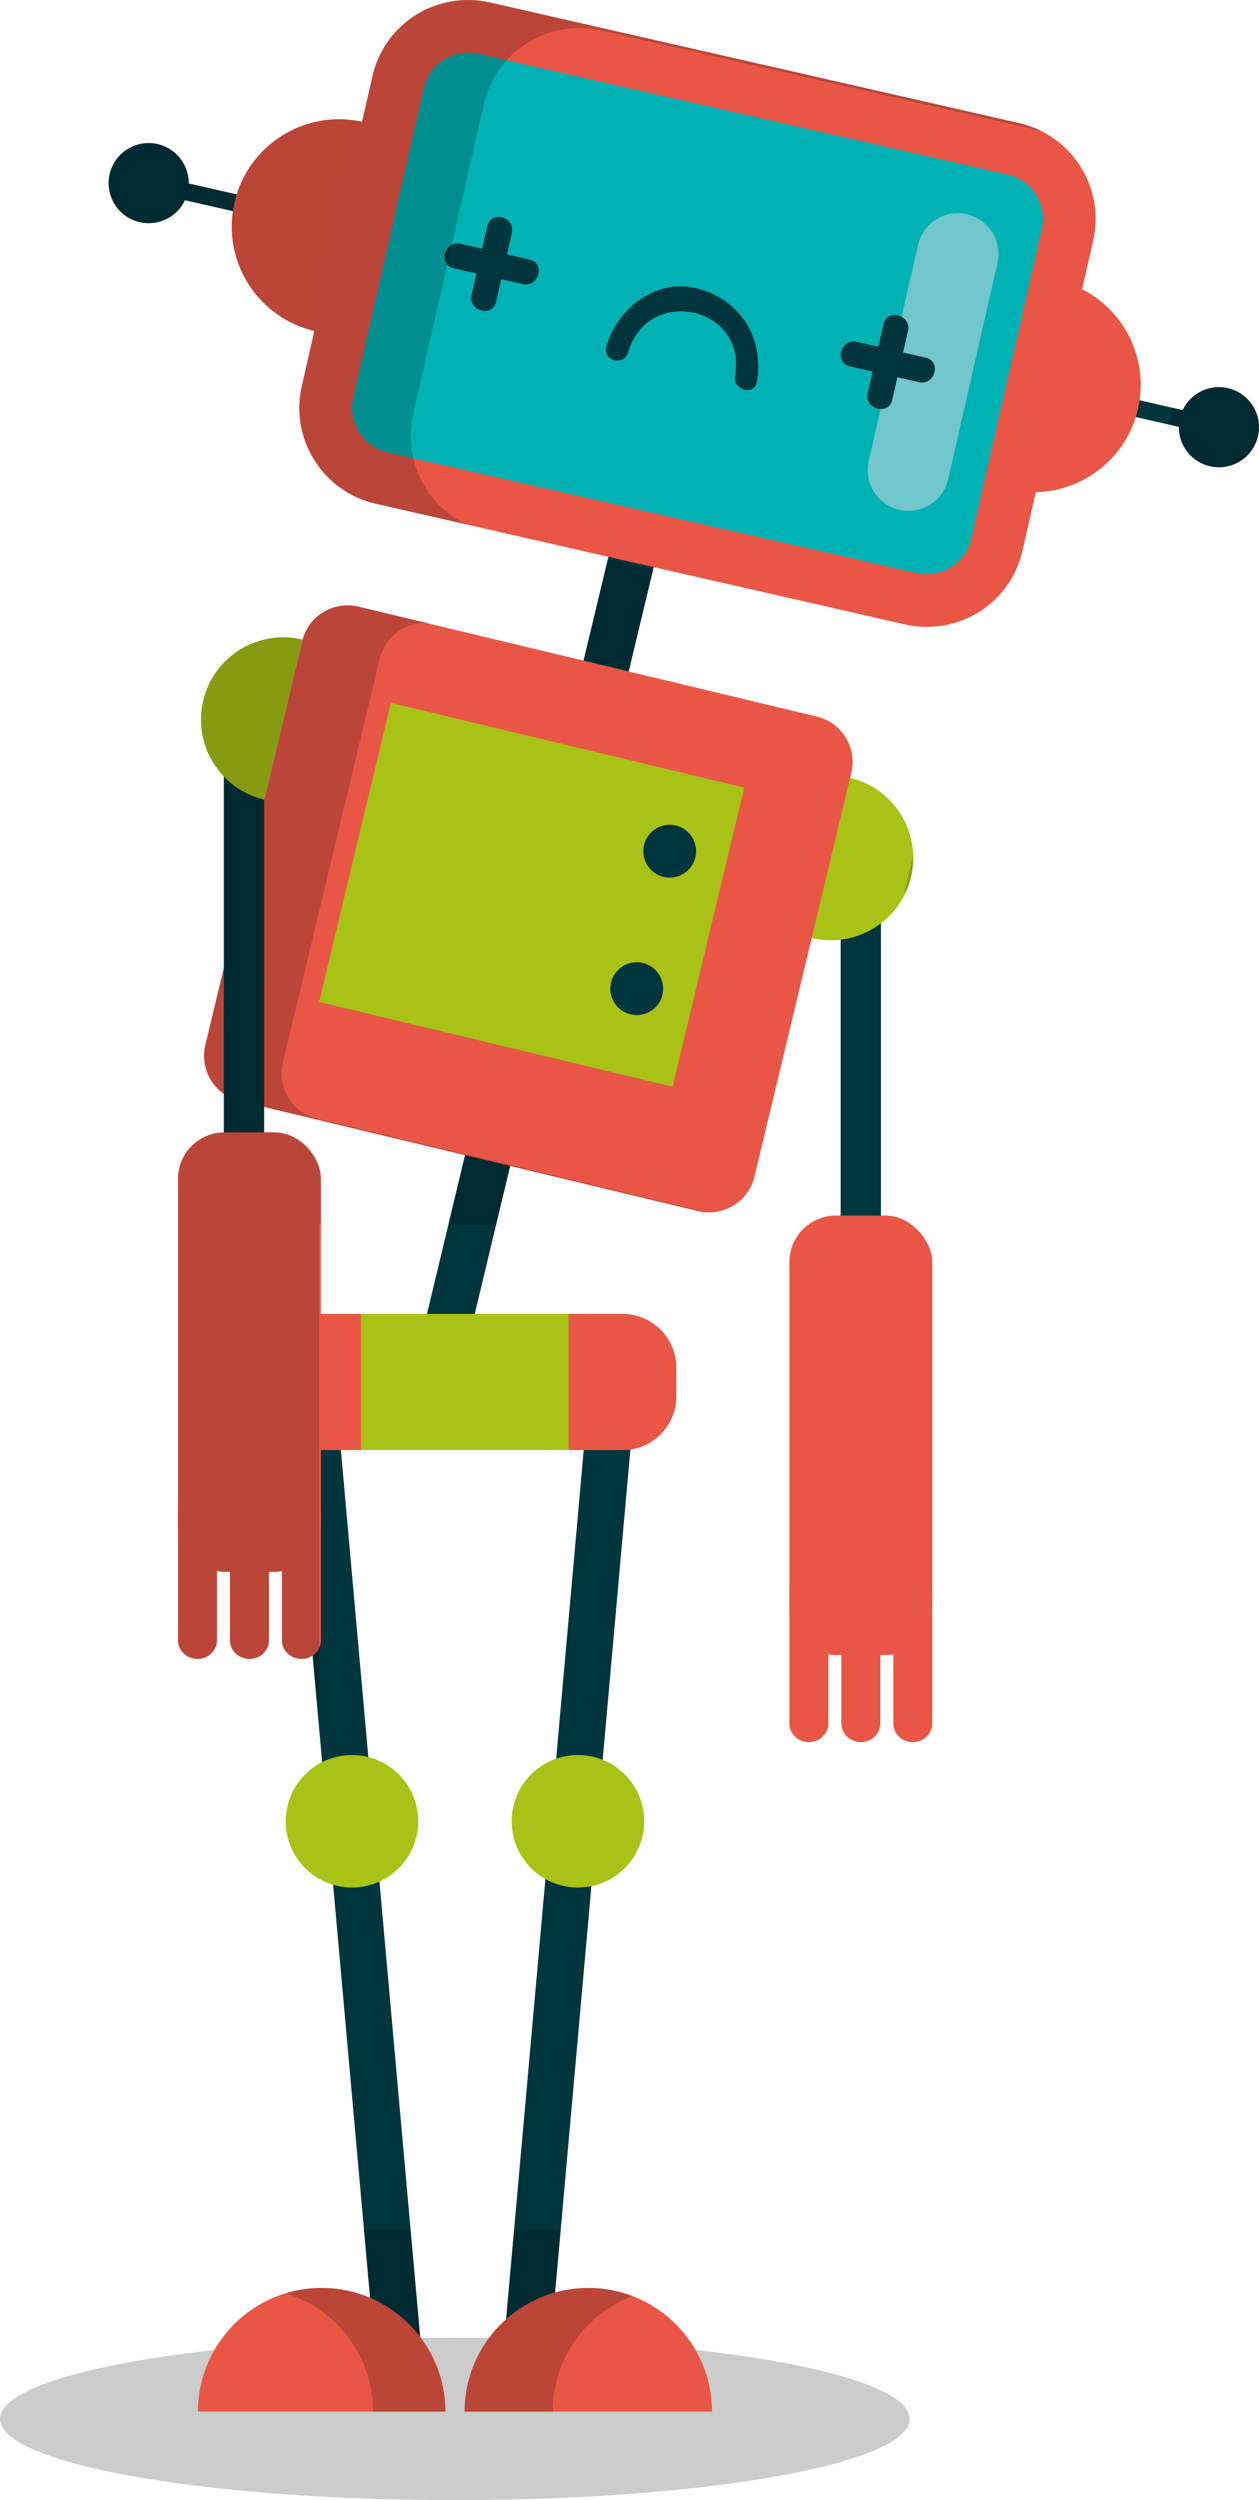 <?xml version="1.0" encoding="UTF-8"?>
<svg id="Ebene_1" data-name="Ebene 1" xmlns="http://www.w3.org/2000/svg" viewBox="0 0 503.601 1000">
  <defs>
    <style>
      .cls-1, .cls-2 {
        opacity: .2;
      }

      .cls-1, .cls-3 {
        fill: #010101;
      }

      .cls-4 {
        fill: #a8c216;
      }

      .cls-5 {
        fill: #ea5645;
      }

      .cls-6 {
        fill: #72c6cd;
      }

      .cls-7 {
        fill: #ea5646;
      }

      .cls-8 {
        fill: #00353d;
      }

      .cls-9 {
        fill: #00b2b4;
      }
    </style>
  </defs>
  <g class="cls-2">
    <path class="cls-3" d="m363.872,967.516c0,17.94-81.455,32.484-181.936,32.484S0,985.457,0,967.516s81.456-32.483,181.936-32.483,181.936,14.543,181.936,32.483Z"/>
  </g>
  <rect class="cls-8" x="133.072" y="551.97" width="18.576" height="398.858" transform="translate(-66.365 15.668) rotate(-5.11)"/>
  <rect class="cls-8" x="28.072" y="742.112" width="398.858" height="18.576" transform="translate(-541.154 911.171) rotate(-84.897)"/>
  <rect class="cls-8" x="336.27" y="336.574" width="16.116" height="163.642"/>
  <g>
    <rect class="cls-7" x="315.749" y="486.198" width="57.161" height="175.786" rx="18.639" ry="18.639"/>
    <path class="cls-7" d="m357.321,689.367c0,4.118,3.49,7.456,7.795,7.456h0c4.305,0,7.795-3.338,7.795-7.456v-52.19c0-4.118-3.49-7.456-7.795-7.456h0c-4.305,0-7.795,3.338-7.795,7.456v52.19Z"/>
    <path class="cls-7" d="m336.535,689.367c0,4.118,3.49,7.456,7.794,7.456h0c4.305,0,7.795-3.338,7.795-7.456v-52.19c0-4.118-3.49-7.456-7.795-7.456h0c-4.304,0-7.794,3.338-7.794,7.456v52.19Z"/>
    <path class="cls-7" d="m315.749,689.367c0,4.118,3.49,7.456,7.795,7.456h0c4.305,0,7.795-3.338,7.795-7.456v-52.19c0-4.118-3.49-7.456-7.795-7.456h0c-4.305,0-7.795,3.338-7.795,7.456v52.19Z"/>
  </g>
  <rect class="cls-8" x="19.474" y="356.193" width="398.455" height="18.58" transform="translate(-187.684 492.994) rotate(-76.524)"/>
  <path class="cls-4" d="m300.342,335.47c-4.241,17.685,6.657,35.46,24.343,39.701,17.685,4.241,35.459-6.658,39.7-24.343,4.241-17.685-6.657-35.46-24.342-39.701-17.685-4.241-35.46,6.657-39.701,24.343Z"/>
  <g>
    <rect class="cls-8" x="459.025" y="133.664" width="6.869" height="62.962" transform="translate(198.618 579.306) rotate(-77.153)"/>
    <path class="cls-5" d="m371.51,144.407c-5.271,23.115,9.195,46.126,32.31,51.397,23.115,5.271,46.126-9.195,51.397-32.31,5.271-23.115-9.194-46.126-32.309-51.397-23.115-5.271-46.127,9.194-51.397,32.309Z"/>
    <path class="cls-8" d="m503.197,174.435c1.967-8.629-3.433-17.221-12.063-19.188-8.63-1.968-17.221,3.433-19.188,12.062-1.968,8.63,3.432,17.221,12.062,19.189,8.629,1.967,17.221-3.433,19.189-12.063Z"/>
    <path class="cls-8" d="m75.097,76.816c1.968-8.629-3.433-17.221-12.063-19.188-8.629-1.968-17.22,3.433-19.188,12.062-1.968,8.63,3.433,17.221,12.062,19.189,8.63,1.967,17.221-3.433,19.189-12.063Z"/>
    <rect class="cls-8" x="83.095" y="47.942" width="6.87" height="62.961" transform="translate(-10.141 146.133) rotate(-77.157)"/>
    <path class="cls-5" d="m177.479,100.163c5.271-23.115-9.195-46.127-32.31-51.397-23.115-5.271-46.126,9.195-51.397,32.31-5.271,23.115,9.194,46.126,32.309,51.397,23.115,5.271,46.127-9.194,51.397-32.309Z"/>
    <path class="cls-8" d="m383.907,159.193c-2.246,9.851,3.919,19.659,13.77,21.905,9.852,2.247,19.659-3.919,21.905-13.77,2.247-9.852-3.919-19.659-13.77-21.905-9.851-2.247-19.659,3.919-21.905,13.77Z"/>
    <g>
      <path class="cls-9" d="m370.712,240.203c-2.152,0-4.308-.243-6.415-.72l-211.652-48.266c-15.471-3.53-25.186-18.984-21.661-34.455l28.239-123.846c3.004-13.178,14.535-22.385,28.04-22.385,2.152,0,4.307.247,6.414.725l211.656,48.265c7.492,1.71,13.872,6.233,17.963,12.741,4.091,6.508,5.398,14.217,3.693,21.709l-28.239,123.851c-3.008,13.179-14.539,22.381-28.04,22.381Z"/>
      <path class="cls-7" d="m187.265,21.066c1.344,0,2.708.149,4.072.461l211.654,48.263c9.823,2.24,15.97,12.019,13.73,21.841l-28.24,123.847c-1.929,8.458-9.447,14.191-17.77,14.191-1.343,0-2.707-.149-4.072-.461l-211.654-48.263c-9.823-2.24-15.97-12.019-13.73-21.842l28.241-123.847c1.929-8.457,9.447-14.191,17.769-14.191m.001-21.066h0c-18.451,0-34.204,12.573-38.309,30.573l-28.241,123.847c-2.334,10.237-.543,20.771,5.045,29.66,5.588,8.889,14.304,15.07,24.541,17.404l211.654,48.263c2.874.656,5.82.988,8.756.988,18.451,0,34.204-12.572,38.309-30.574l28.241-123.847c2.334-10.237.542-20.771-5.046-29.66-5.588-8.889-14.303-15.07-24.54-17.405L196.021.988c-2.874-.656-5.82-.988-8.755-.988h0Z"/>
    </g>
    <path class="cls-6" d="m379.271,191.664c-2.001,8.775-10.737,14.267-19.512,12.266h0c-8.775-2.001-14.266-10.737-12.265-19.512l19.719-86.478c2.001-8.775,10.737-14.267,19.512-12.266h0c8.775,2.001,14.267,10.737,12.266,19.512l-19.719,86.477Z"/>
    <path class="cls-8" d="m302.738,152.76c2.958-17.19-6.11-32.348-23.033-37.177-16.743-4.778-32.732,7.458-37.177,23.033-1.601,5.611,7.111,7.989,8.706,2.4,7.734-27.1,47.606-18.6,42.798,9.344-.979,5.693,7.72,8.13,8.706,2.4h0Z"/>
    <g>
      <path class="cls-8" d="m194.935,90.422c-2.105,9.199-4.21,18.397-6.316,27.596-1.463,6.39,8.351,9.103,9.815,2.706,2.105-9.199,4.211-18.398,6.316-27.597,1.463-6.39-8.351-9.103-9.816-2.706h0Z"/>
      <path class="cls-8" d="m181.534,107.323c9.199,2.105,18.398,4.21,27.597,6.316,6.39,1.463,9.103-8.351,2.706-9.815-9.199-2.105-18.397-4.211-27.596-6.316-6.39-1.462-9.103,8.351-2.706,9.816h0Z"/>
    </g>
    <g>
      <path class="cls-8" d="m353.397,129.651c-2.105,9.199-4.211,18.397-6.316,27.596-1.463,6.39,8.351,9.103,9.815,2.706,2.105-9.199,4.211-18.398,6.316-27.597,1.463-6.39-8.351-9.103-9.815-2.706h0Z"/>
      <path class="cls-8" d="m339.996,146.552c9.198,2.105,18.397,4.21,27.596,6.316,6.39,1.463,9.103-8.351,2.706-9.815-9.199-2.105-18.398-4.211-27.597-6.316-6.39-1.463-9.103,8.351-2.706,9.816h0Z"/>
    </g>
  </g>
  <path class="cls-7" d="m301.791,470.632c-2.4,10.01-12.462,16.179-22.472,13.778l-183.398-43.98c-10.01-2.401-16.18-12.462-13.779-22.472l38.737-161.534c2.4-10.01,12.462-16.18,22.472-13.779l183.399,43.98c10.01,2.401,16.179,12.462,13.778,22.472l-38.737,161.534Z"/>
  <rect class="cls-4" x="151.176" y="285.203" width="123.02" height="145.387" transform="translate(-184.941 481.258) rotate(-76.515)"/>
  <path class="cls-8" d="m257.606,338c-1.36,5.673,2.136,11.374,7.808,12.734,5.673,1.36,11.374-2.135,12.734-7.808,1.36-5.673-2.136-11.374-7.808-12.734-5.673-1.36-11.374,2.136-12.734,7.808Z"/>
  <path class="cls-8" d="m244.421,392.981c-1.36,5.673,2.135,11.374,7.808,12.734,5.673,1.36,11.374-2.136,12.734-7.808,1.36-5.673-2.136-11.374-7.808-12.734-5.673-1.36-11.374,2.135-12.734,7.808Z"/>
  <rect class="cls-4" x="102.95" y="525.549" width="167.579" height="54.428" rx="21.484" ry="21.484"/>
  <g>
    <path class="cls-7" d="m144.37,525.549h-19.935c-11.865,0-21.484,9.619-21.484,21.484v11.459c0,11.865,9.619,21.484,21.484,21.484h19.935v-54.428Z"/>
    <path class="cls-7" d="m249.044,525.549h-21.601v54.428h21.601c11.866,0,21.484-9.619,21.484-21.484v-11.459c0-11.865-9.619-21.484-21.484-21.484Z"/>
  </g>
  <path class="cls-5" d="m178.145,964.609c0-27.327-22.154-49.48-49.481-49.48s-49.48,22.153-49.48,49.48h98.96Z"/>
  <path class="cls-5" d="m284.801,964.609c0-27.327-22.153-49.48-49.481-49.48s-49.48,22.153-49.48,49.48h98.96Z"/>
  <circle class="cls-4" cx="140.789" cy="728.474" r="26.497"/>
  <circle class="cls-4" cx="231.171" cy="728.474" r="26.497"/>
  <g>
    <rect class="cls-8" x="89.532" y="309.608" width="16.116" height="163.647"/>
    <g>
      <rect class="cls-7" x="71.201" y="452.917" width="57.16" height="175.786" rx="18.639" ry="18.639"/>
      <path class="cls-7" d="m112.772,656.086c0,4.118,3.49,7.455,7.795,7.455h0c4.305,0,7.795-3.338,7.795-7.455v-52.19c0-4.118-3.49-7.456-7.795-7.456h0c-4.305,0-7.795,3.338-7.795,7.456v52.19Z"/>
      <path class="cls-7" d="m91.987,656.086c0,4.118,3.49,7.455,7.795,7.455h0c4.305,0,7.795-3.338,7.795-7.455v-52.19c0-4.118-3.49-7.456-7.795-7.456h0c-4.305,0-7.795,3.338-7.795,7.456v52.19Z"/>
      <path class="cls-7" d="m71.201,656.086c0,4.118,3.49,7.455,7.794,7.455h0c4.305,0,7.795-3.338,7.795-7.455v-52.19c0-4.118-3.49-7.456-7.795-7.456h0c-4.304,0-7.794,3.338-7.794,7.456v52.19Z"/>
    </g>
  </g>
  <path class="cls-4" d="m81.314,280.15c-4.241,17.685,6.657,35.46,24.342,39.701l15.358-64.044c-17.685-4.241-35.46,6.658-39.7,24.343Z"/>
  <path class="cls-1" d="m93.177,84.462c-3.186,21.82,10.778,42.76,32.565,47.914l-5.027,22.045c-2.334,10.237-.542,20.771,5.045,29.66,5.588,8.889,14.304,15.07,24.541,17.404l36.163,8.247c-6.577-3.172-12.166-8.097-16.148-14.431-5.588-8.889-7.38-19.422-5.046-29.66l28.241-123.848c4.105-18.001,19.858-30.573,38.309-30.573h0c2.935,0,5.881.333,8.754.988l175.491,40.017c-2.653-1.28-5.45-2.303-8.393-2.974L196.021.988c-2.874-.656-5.82-.988-8.755-.988h0c-18.451,0-34.204,12.573-38.309,30.573l-4.134,18.131c-21.867-4.799-43.529,8.018-50.117,29.06l-19.224-4.383c.064-7.367-4.969-14.048-12.446-15.753-8.63-1.967-17.221,3.433-19.189,12.063-1.968,8.63,3.433,17.221,12.063,19.189,7.477,1.705,14.909-2.134,18.045-8.8l19.223,4.383Z"/>
  <path class="cls-1" d="m491.134,155.247c-7.477-1.705-14.909,2.133-18.045,8.799l-3.954-.902-1.527,6.698,3.953.902c-.064,7.367,4.969,14.048,12.447,15.754,8.629,1.967,17.221-3.433,19.188-12.063,1.968-8.629-3.433-17.221-12.062-19.188Z"/>
  <polygon class="cls-1" points="251.576 268.232 261.26 227.847 243.144 223.716 233.508 263.899 251.576 268.232"/>
  <path class="cls-1" d="m364.385,350.828c.684-2.851.934-5.698.866-8.497l-3.872,16.144c1.262-2.387,2.347-4.899,3.005-7.647Z"/>
  <path class="cls-1" d="m86.79,656.086v-27.69c.998.165,2.005.308,3.05.308h2.146v27.383c0,4.118,3.49,7.456,7.795,7.456s7.795-3.338,7.795-7.456v-27.383h2.146c1.045,0,2.052-.143,3.05-.308v27.69c0,4.118,3.49,7.456,7.795,7.456,1.675,0,3.218-.516,4.488-1.376l2.598,29.045v-201.341h.709v-18.314c0-10.294-8.345-18.639-18.639-18.639h-4.074v-10.155l80.347,19.268-6.676,27.84h19.107l5.637-23.507,75.256,18.047c1.178.283,2.354.425,3.52.478l-155.922-37.392c-10.011-2.4-16.179-12.462-13.779-22.472l38.737-161.534c2.118-8.833,10.203-14.654,18.951-14.257l-27.476-6.589c-10.01-2.401-20.072,3.768-22.472,13.778l-15.232,63.516v-.091s.005.001.005.001l15.361-64.042c-17.685-4.241-35.46,6.657-39.7,24.343-2.706,11.282.769,22.583,8.217,30.401v76.594l-7.389,30.813c-1.831,7.636,1.345,15.276,7.389,19.548v15.442c-10.148.169-18.33,8.42-18.33,18.608v184.53c0,4.118,3.489,7.456,7.794,7.456s7.795-3.338,7.795-7.456Z"/>
  <path class="cls-1" d="m168.087,934.793l-3.839-42.923h-18.65l2.433,27.198c-5.949-2.533-12.492-3.939-19.365-3.939-5.026,0-9.872.761-14.442,2.155,20.28,6.181,35.038,25.024,35.038,47.325h28.884c0-11.212-3.773-21.518-10.058-29.815Z"/>
  <path class="cls-1" d="m252.924,918.411c-5.476-2.088-11.395-3.282-17.604-3.282-4.615,0-9.064.679-13.302,1.862l2.247-25.12h-18.65l-3.208,35.866c-10.143,9.061-16.567,22.201-16.567,36.873h35.208c0-21.117,13.254-39.095,31.876-46.198Z"/>
</svg>